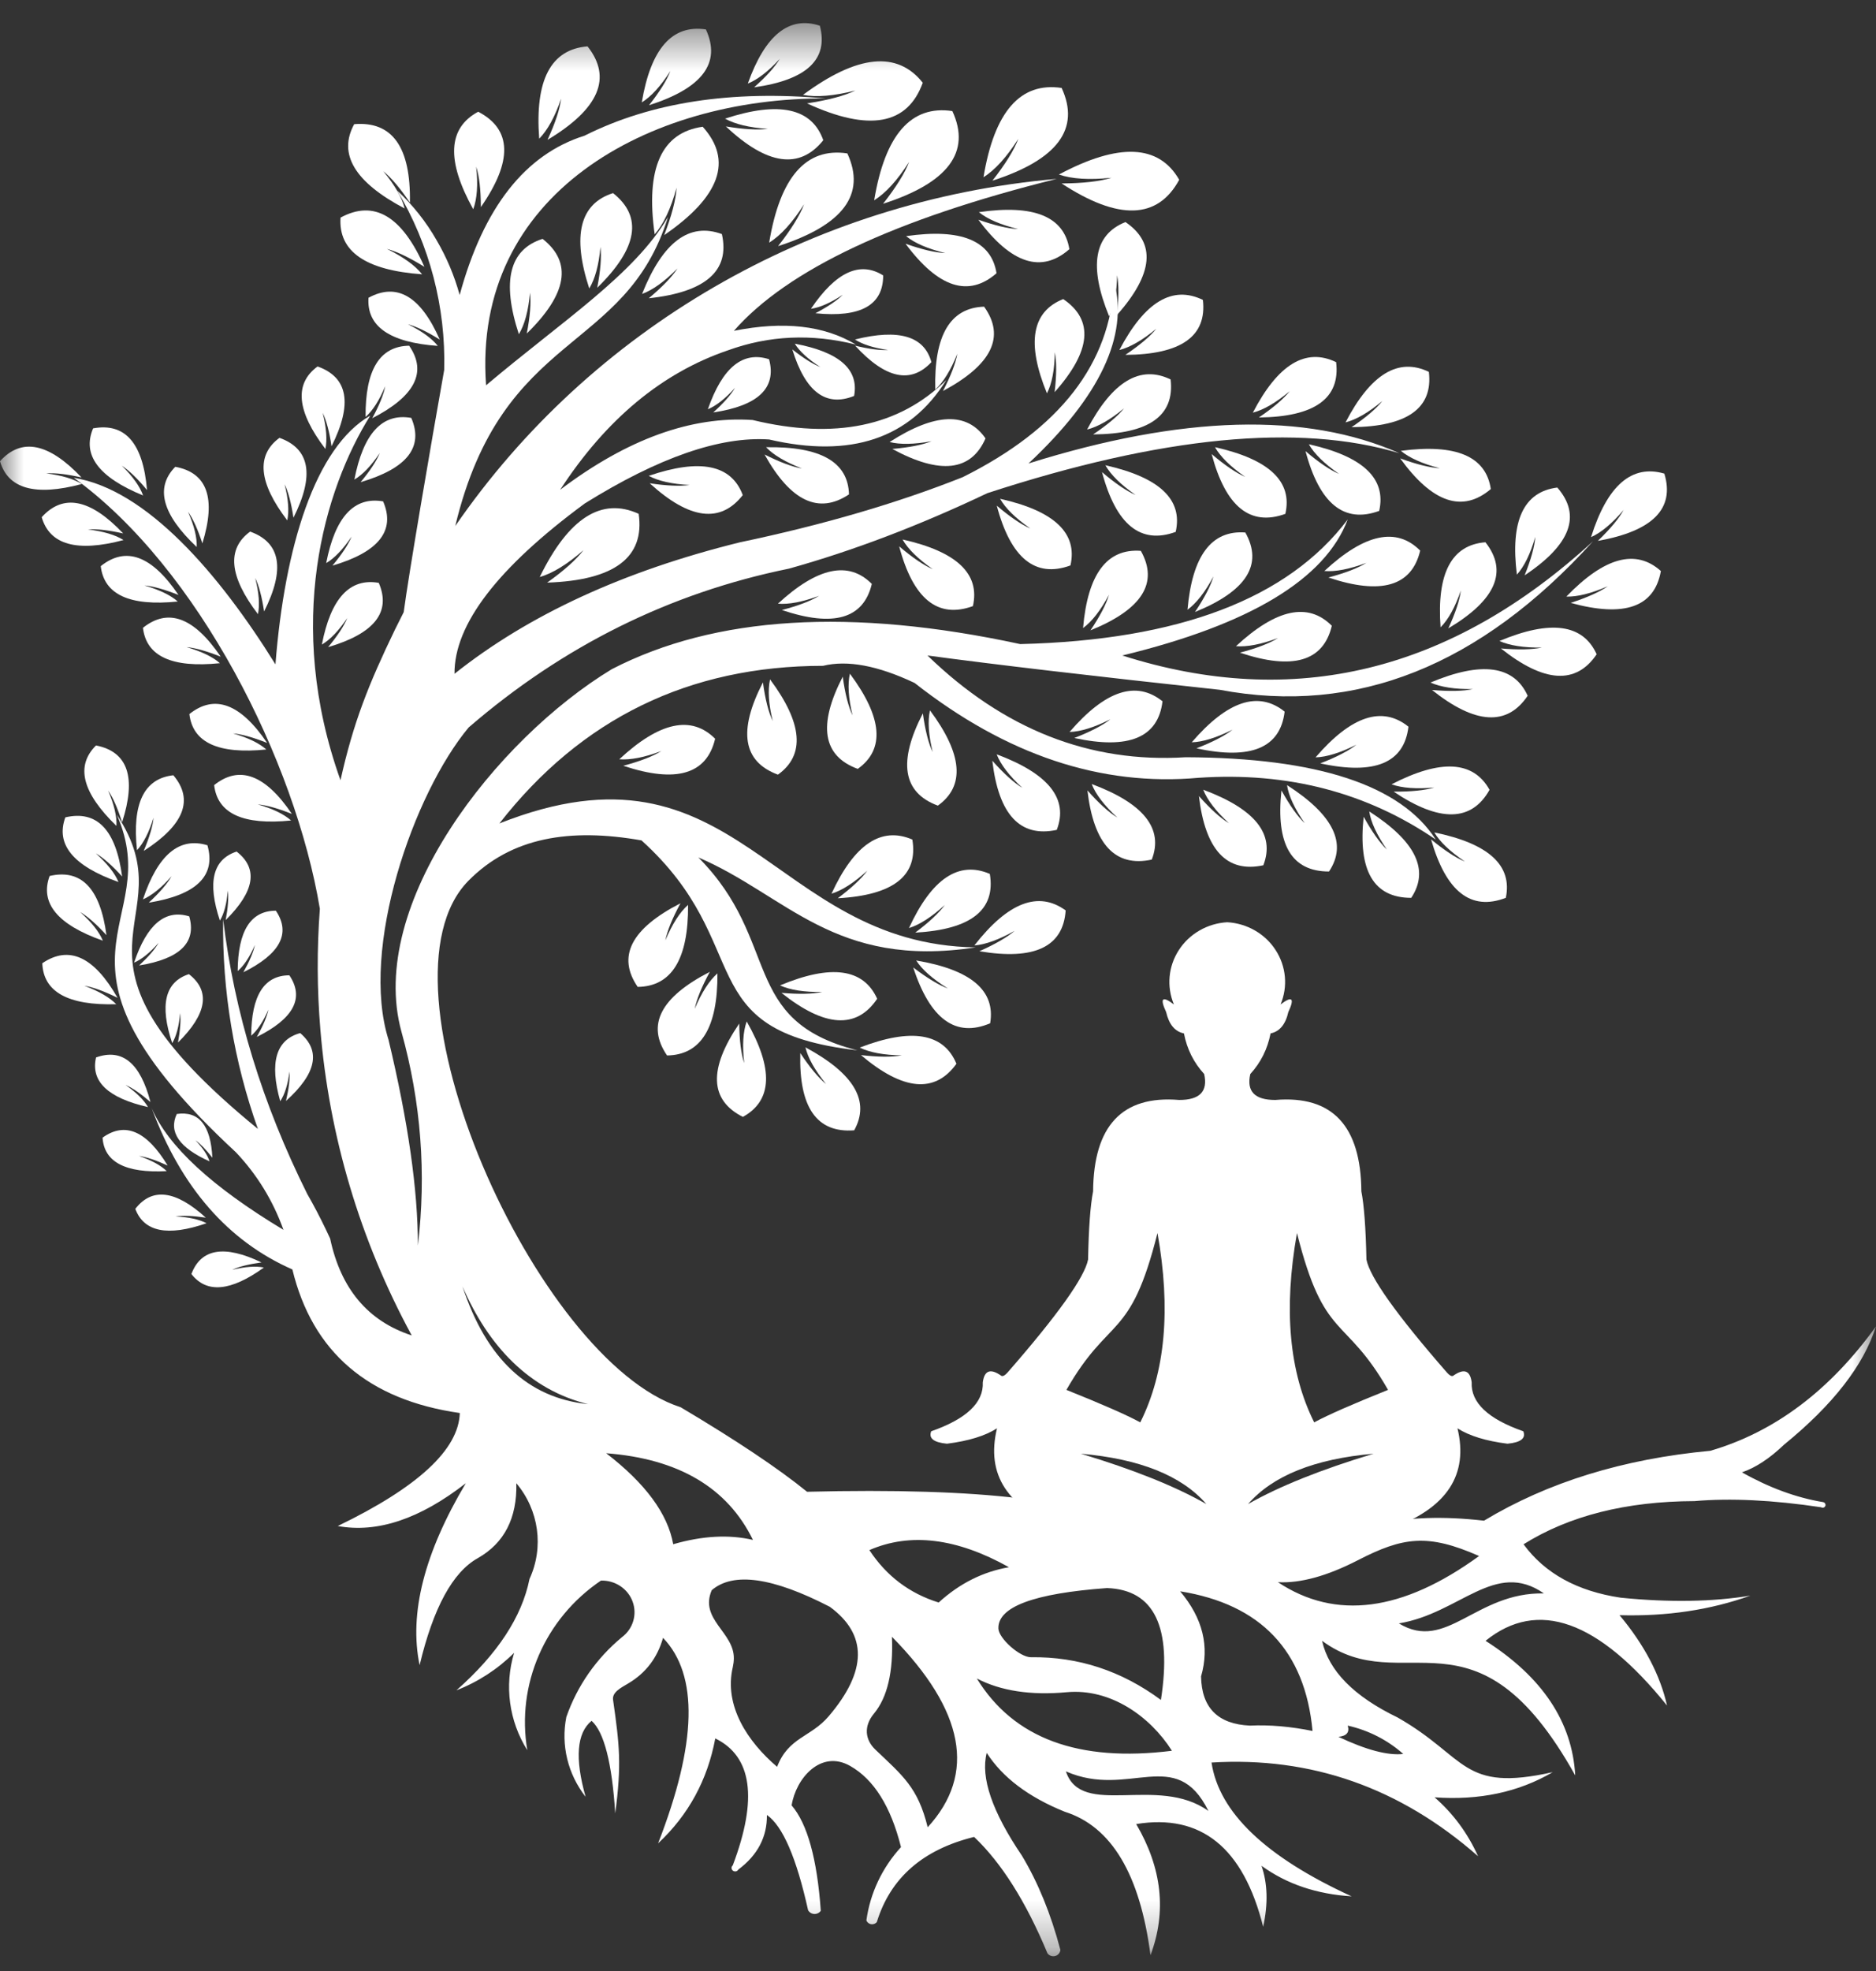 <svg width="40" height="42" viewBox="0 0 40 42" fill="none" xmlns="http://www.w3.org/2000/svg">
<rect x="0" y="0" width="40" height="42" fill="#333333" stroke="none"/>
<mask id="mask0_390_735" style="mask-type:luminance" maskUnits="userSpaceOnUse" x="0" y="0" width="40" height="42">
<path d="M40 0.492H0V41.685H40V0.492Z" fill="white"/>
</mask>
<g mask="url(#mask0_390_735)">
<path fill-rule="evenodd" clip-rule="evenodd" d="M24.313 30.309C24.02 30.15 23.494 29.92 22.738 29.617C23.66 28.007 24.097 28.594 24.68 26.274C24.969 27.897 24.847 29.242 24.313 30.309ZM23.046 30.977C24.302 31.087 25.195 31.444 25.722 32.05C25.057 31.671 24.165 31.314 23.046 30.977ZM28.021 30.309C27.487 29.242 27.365 27.897 27.654 26.274C28.237 28.594 28.674 28.007 29.596 29.617C28.84 29.92 28.315 30.15 28.021 30.309ZM29.288 30.977C28.169 31.314 27.277 31.671 26.611 32.05C27.139 31.444 28.031 31.087 29.288 30.977ZM26.167 19.652C25.745 19.676 25.361 19.896 25.136 20.244C24.91 20.591 24.871 21.023 25.03 21.404C24.782 21.215 24.726 21.269 24.864 21.565C24.925 21.83 25.051 21.982 25.244 22.021C25.308 22.355 25.453 22.643 25.675 22.886C25.759 23.255 25.582 23.44 25.142 23.439C23.929 23.338 23.318 23.987 23.307 25.387C23.248 25.685 23.213 26.169 23.2 26.839C23.128 27.214 22.556 28.018 21.482 29.248C21.428 29.309 21.385 29.332 21.352 29.318C21.121 29.154 20.989 29.199 20.955 29.456C20.975 29.887 20.608 30.236 19.855 30.499C19.796 30.648 19.908 30.737 20.191 30.764C20.651 30.706 21.006 30.597 21.258 30.436C21.019 31.423 21.48 32.13 22.643 32.557C24.667 33.027 25.842 33.356 26.167 33.548C26.493 33.356 27.667 33.027 29.691 32.557C30.853 32.13 31.315 31.423 31.076 30.436C31.328 30.597 31.683 30.706 32.142 30.764C32.427 30.737 32.539 30.648 32.48 30.499C31.726 30.236 31.359 29.887 31.379 29.456C31.346 29.199 31.213 29.154 30.982 29.318C30.949 29.332 30.906 29.309 30.852 29.248C29.778 28.018 29.206 27.214 29.135 26.839C29.121 26.169 29.085 25.685 29.027 25.387C29.016 23.987 28.405 23.338 27.192 23.439C26.752 23.44 26.575 23.255 26.659 22.886C26.881 22.643 27.026 22.355 27.091 22.021C27.283 21.982 27.41 21.83 27.47 21.565C27.608 21.269 27.552 21.215 27.304 21.404C27.464 21.023 27.424 20.591 27.198 20.244C26.973 19.896 26.588 19.676 26.167 19.652Z" fill="white"/>
<path fill-rule="evenodd" clip-rule="evenodd" d="M28.538 37.01C29.133 37.291 29.594 37.412 29.92 37.375C29.586 37.078 29.178 36.87 28.736 36.771C28.78 36.913 28.713 36.993 28.538 37.01ZM31.537 33.157C30.442 32.675 29.918 32.749 28.948 33.249C28.297 33.583 27.73 33.74 27.248 33.715C28.477 34.53 29.906 34.343 31.537 33.157ZM32.919 33.954C31.875 33.229 31.128 34.38 29.827 34.593C30.842 35.211 31.463 33.925 32.919 33.954ZM26.652 36.771C27.067 36.751 27.512 36.789 27.986 36.885C27.826 35.177 26.884 34.185 25.163 33.909C25.646 34.483 25.794 35.086 25.609 35.722C25.62 36.39 25.967 36.74 26.652 36.771ZM21.983 35.314C22.988 35.3 23.913 35.603 24.753 36.224C24.994 34.67 24.613 33.876 23.604 33.84C22.046 33.953 21.273 34.24 21.288 34.702C21.293 34.911 21.747 35.317 21.983 35.314ZM24.988 37.307C24.519 36.567 23.671 35.975 22.75 36.059C21.981 36.13 21.34 36.033 20.828 35.767C21.612 37.044 22.999 37.557 24.988 37.307ZM25.766 38.59C25.073 37.184 24.072 38.338 22.727 37.746C23.058 38.753 24.685 37.813 25.766 38.59ZM19.78 38.937C20.82 37.804 20.567 36.451 19.018 34.878C19.049 35.624 18.921 36.169 18.636 36.513C18.41 36.784 18.444 37.073 18.666 37.284C19.248 37.838 19.573 38.09 19.78 38.937ZM16.569 37.649C16.814 37.014 17.285 37.023 17.67 36.571C18.491 35.607 18.499 34.83 17.693 34.239C16.473 33.609 15.633 33.492 15.175 33.886C14.909 34.509 15.653 34.779 15.647 35.34C15.646 35.403 15.638 35.464 15.625 35.523C15.431 36.347 15.941 37.114 16.569 37.649ZM14.354 32.906C14.977 32.726 15.543 32.695 16.054 32.814C15.511 31.701 14.468 31.085 12.925 30.967C13.761 31.61 14.238 32.256 14.354 32.906ZM20.014 34.148C20.46 33.741 20.96 33.491 21.513 33.396C20.401 32.774 19.409 32.652 18.537 33.031C18.898 33.581 19.391 33.954 20.014 34.148ZM12.539 29.921C11.289 29.613 10.412 28.688 9.861 27.411C10.367 28.954 11.26 29.79 12.539 29.921ZM31.642 32.404C33.003 31.584 34.611 31.088 36.467 30.915C37.835 30.516 39.012 29.633 39.999 28.266C39.735 29.096 39.082 29.935 38.041 30.783C37.733 31.078 37.433 31.275 37.142 31.374C37.723 31.702 38.3 31.914 38.874 32.009C38.898 32.014 38.918 32.032 38.922 32.056C38.928 32.08 38.918 32.104 38.897 32.118C38.877 32.131 38.85 32.132 38.829 32.118C37.797 31.964 36.897 31.92 36.13 31.987C34.672 31.992 33.457 32.299 32.485 32.907C32.94 33.528 33.631 33.907 34.555 34.045C35.591 34.149 36.514 34.134 37.322 34.001C36.467 34.307 35.537 34.446 34.532 34.418C35.061 35.051 35.398 35.693 35.544 36.343C34.078 34.525 32.788 34.065 31.675 34.964C32.886 35.736 33.523 36.692 33.587 37.832C31.462 34.028 29.93 36.246 28.189 34.964C28.332 35.605 28.869 36.149 29.8 36.598C31.292 37.447 31.157 38.198 33.107 37.763C32.381 38.189 31.541 38.367 30.588 38.299C30.986 38.646 31.295 39.065 31.515 39.554C29.851 38.093 27.957 37.428 25.832 37.558C25.991 38.62 26.988 39.571 28.819 40.409C28.074 40.363 27.434 40.147 26.898 39.758C27.028 40.136 27.04 40.57 26.933 41.058C26.511 39.372 25.609 38.643 24.226 38.869C24.776 39.806 24.878 40.738 24.531 41.663C24.307 39.939 23.698 38.92 22.704 38.607C21.931 38.295 21.376 37.877 21.039 37.352C20.904 37.875 21.154 38.605 21.789 39.542C22.134 40.116 22.407 40.785 22.609 41.549C22.605 41.611 22.56 41.665 22.498 41.681C22.434 41.697 22.369 41.673 22.333 41.621C21.876 40.524 21.355 39.698 20.77 39.143C19.677 39.412 18.986 40.016 18.696 40.956C18.668 40.992 18.621 41.01 18.574 41.003C18.528 40.996 18.489 40.964 18.473 40.922C18.553 40.34 18.811 39.797 19.211 39.36C18.994 38.494 18.633 37.918 18.128 37.631C17.503 37.275 16.97 37.894 16.879 38.471C17.214 38.86 17.422 39.609 17.501 40.717C17.47 40.761 17.417 40.787 17.362 40.785C17.306 40.782 17.257 40.752 17.23 40.705C16.982 39.587 16.689 38.91 16.352 38.675C16.358 39.142 16.155 39.53 15.743 39.838C15.729 39.865 15.699 39.881 15.669 39.878C15.637 39.876 15.611 39.855 15.602 39.827C15.591 39.798 15.602 39.767 15.625 39.747C16.161 38.328 16.036 37.427 15.251 37.044C15.085 37.93 14.68 38.675 14.032 39.28C14.862 37.149 14.897 35.69 14.137 34.901C14.016 35.328 13.769 35.65 13.399 35.87C13.226 35.972 13.049 36.062 13.072 36.224C13.211 37.2 13.255 37.598 13.118 38.641C13.049 37.564 12.88 36.907 12.614 36.669C12.297 36.927 12.254 37.467 12.486 38.288C12.107 37.804 11.957 37.186 12.075 36.589C12.304 35.929 12.713 35.341 13.258 34.889C13.498 34.711 13.59 34.403 13.488 34.127C13.387 33.852 13.113 33.671 12.813 33.681C11.617 34.49 11.006 35.897 11.243 37.295C10.853 36.673 10.751 35.919 10.962 35.22C10.613 35.567 10.195 35.839 9.732 36.019C10.608 35.246 11.127 34.454 11.29 33.647C11.601 32.97 11.492 32.18 11.009 31.606C11.027 32.349 10.753 32.881 10.189 33.202C9.653 33.499 9.239 34.26 8.947 35.483C8.718 34.385 9.046 33.093 9.932 31.606C8.952 32.369 8.043 32.672 7.202 32.518C8.913 31.691 9.78 30.888 9.804 30.11C7.852 29.831 6.661 28.811 6.234 27.051C4.86 26.446 3.86 25.299 3.233 23.611C3.58 24.423 4.516 25.288 6.044 26.207C5.82 25.583 5.482 25.032 5.032 24.556C0.487 20.344 3.555 19.774 2.49 17.359C4.057 19.723 0.788 20.212 5.499 24.056C4.987 22.62 4.736 21.109 4.758 19.589C4.995 21.569 5.593 23.521 6.552 25.444C6.687 25.678 6.82 25.932 6.952 26.207C6.981 26.268 7.011 26.329 7.039 26.392C7.267 27.464 7.846 28.152 8.779 28.457C7.671 26.417 7.017 24.197 6.831 21.94C6.759 21.084 6.756 20.223 6.82 19.365C6.296 16.222 4.231 12.105 1.574 10.182C3.122 10.428 4.672 12.224 5.873 14.157C6.07 11.645 6.722 9.529 7.895 8.856C6.912 10.427 6.064 13.287 7.26 16.626C7.534 15.394 7.859 14.58 8.423 13.413C8.483 13.29 8.545 13.167 8.608 13.044C8.705 12.293 9.194 9.435 9.471 7.884C9.507 6.544 9.161 5.221 8.47 4.061C8.807 4.374 9.088 4.731 9.308 5.117C9.523 5.484 9.689 5.877 9.801 6.286C10.309 4.421 11.197 3.289 12.464 2.891C13.88 2.181 15.595 1.917 17.607 2.098C13.835 2.078 10.063 4.132 10.364 8.21C12.01 6.822 13.519 5.853 14.243 4.624C13.33 7.565 10.716 7.011 9.707 11.209C12.589 7.025 17.283 4.272 22.53 3.812C19.083 4.668 16.788 5.748 15.648 7.05C16.707 6.837 17.574 6.935 18.25 7.343C17.308 7.107 16.399 7.147 15.522 7.465C14.115 7.944 12.923 8.934 11.944 10.436C13.375 9.356 14.743 8.862 16.047 8.95C17.796 9.373 19.172 9.088 20.177 8.098C19.4 9.347 18.141 9.769 16.399 9.365C15.352 9.294 14.042 9.749 12.469 10.728C10.609 12.099 9.682 13.309 9.691 14.358C11.268 13.103 13.296 12.169 15.773 11.557C17.546 11.185 19.13 10.723 20.527 10.168C22.6 9.135 23.676 7.747 23.756 6.004C24.064 7.157 23.455 8.448 21.93 9.876C25.207 8.849 27.843 8.776 29.837 9.657C27.694 9.013 24.765 9.297 21.052 10.509C19.592 11.203 18.182 11.738 16.823 12.117C14.284 12.634 12.007 13.763 9.992 15.502C8.818 16.911 7.67 20.208 8.284 22.156C8.702 23.9 8.911 25.361 8.91 26.541C9.093 25.003 8.977 23.485 8.56 21.986C7.812 19.274 10.579 15.752 13.044 14.26C15.244 13.124 18.147 12.946 21.753 13.725C25.135 13.642 27.463 12.757 28.736 11.069C28.256 12.341 26.654 13.307 23.93 13.968C27.585 15.132 30.93 14.32 33.967 11.533C31.561 14.19 28.909 15.246 26.008 14.699C23.27 14.403 21.192 14.159 19.776 13.968C21.399 15.541 23.235 16.264 25.282 16.136C28.093 16.147 29.869 16.731 30.613 17.89C29.142 16.885 27.457 16.446 25.558 16.574C23.474 16.762 21.456 16.088 19.501 14.553C18.716 14.182 18.067 14.061 17.549 14.188C14.694 14.19 12.395 15.31 10.648 17.547C15.737 15.53 16.421 20.12 20.804 20.188C17.792 20.647 16.777 19.079 14.89 18.271C16.67 20.061 15.757 21.743 18.282 22.382C14.659 21.962 16.154 20.146 13.678 17.908C12.148 17.639 10.901 17.842 9.988 18.768C7.83 20.955 11.435 29 14.513 29.987C15.691 30.687 16.59 31.286 17.208 31.788C20.944 31.695 23.263 31.976 24.167 32.632C28.274 33.943 27.993 31.988 31.642 32.404Z" fill="white"/>
<path fill-rule="evenodd" clip-rule="evenodd" d="M23.699 3.788C23.226 3.837 22.854 3.814 22.578 3.719C23.855 3.038 24.71 3.075 25.143 3.831C24.685 4.676 23.848 4.703 22.635 3.909C23.094 3.906 23.448 3.866 23.699 3.788Z" fill="white"/>
<path fill-rule="evenodd" clip-rule="evenodd" d="M21.709 4.881C21.333 4.789 21.055 4.669 20.872 4.521C22.046 4.351 22.689 4.614 22.801 5.31C22.206 5.831 21.559 5.621 20.861 4.682C21.212 4.805 21.494 4.872 21.709 4.881Z" fill="white"/>
<path fill-rule="evenodd" clip-rule="evenodd" d="M20.156 5.393C19.781 5.301 19.502 5.181 19.32 5.032C20.493 4.862 21.136 5.126 21.248 5.822C20.653 6.342 20.006 6.133 19.308 5.194C19.66 5.317 19.942 5.384 20.156 5.393Z" fill="white"/>
<path fill-rule="evenodd" clip-rule="evenodd" d="M20.412 7.538C20.272 7.889 20.115 8.143 19.942 8.302C19.912 7.148 20.258 6.558 20.983 6.535C21.441 7.174 21.149 7.773 20.106 8.332C20.274 8.008 20.375 7.743 20.412 7.538Z" fill="white"/>
<path fill-rule="evenodd" clip-rule="evenodd" d="M23.819 5.866C23.812 6.242 23.756 6.533 23.649 6.741C23.21 5.669 23.326 4.999 23.997 4.732C24.654 5.177 24.593 5.838 23.814 6.715C23.857 6.354 23.858 6.071 23.819 5.866Z" fill="white"/>
<path fill-rule="evenodd" clip-rule="evenodd" d="M22.491 7.507C22.485 7.883 22.429 8.175 22.323 8.382C21.883 7.309 22 6.639 22.67 6.373C23.327 6.819 23.266 7.479 22.487 8.356C22.529 7.995 22.531 7.711 22.491 7.507Z" fill="white"/>
<path fill-rule="evenodd" clip-rule="evenodd" d="M24.654 7.006C24.359 7.249 24.097 7.4 23.867 7.459C24.407 6.43 25.001 6.075 25.648 6.391C25.737 7.164 25.186 7.555 23.995 7.562C24.302 7.355 24.522 7.169 24.654 7.006Z" fill="white"/>
<path fill-rule="evenodd" clip-rule="evenodd" d="M30.7 9.978C30.326 9.881 30.05 9.757 29.869 9.607C31.044 9.452 31.684 9.723 31.787 10.421C31.184 10.933 30.541 10.716 29.855 9.768C30.205 9.896 30.487 9.965 30.7 9.978Z" fill="white"/>
<path fill-rule="evenodd" clip-rule="evenodd" d="M29.475 8.544C29.182 8.789 28.92 8.941 28.689 9.001C29.224 7.97 29.817 7.611 30.466 7.924C30.558 8.697 30.009 9.09 28.818 9.103C29.125 8.895 29.344 8.709 29.475 8.544Z" fill="white"/>
<path fill-rule="evenodd" clip-rule="evenodd" d="M27.498 8.337C27.204 8.582 26.943 8.734 26.713 8.794C27.248 7.763 27.84 7.403 28.489 7.717C28.581 8.49 28.032 8.883 26.842 8.896C27.148 8.688 27.367 8.501 27.498 8.337Z" fill="white"/>
<path fill-rule="evenodd" clip-rule="evenodd" d="M23.967 8.701C23.672 8.945 23.409 9.095 23.179 9.153C23.719 8.126 24.313 7.77 24.96 8.086C25.049 8.86 24.498 9.249 23.308 9.257C23.615 9.05 23.834 8.866 23.967 8.701Z" fill="white"/>
<path fill-rule="evenodd" clip-rule="evenodd" d="M28.551 10.099C28.237 9.88 28.023 9.67 27.907 9.467C29.064 9.725 29.563 10.198 29.407 10.887C28.658 11.16 28.134 10.735 27.836 9.613C28.117 9.853 28.356 10.015 28.551 10.099Z" fill="white"/>
<path fill-rule="evenodd" clip-rule="evenodd" d="M26.55 10.162C26.235 9.943 26.021 9.732 25.906 9.529C27.063 9.788 27.564 10.261 27.406 10.95C26.656 11.222 26.132 10.797 25.835 9.676C26.117 9.915 26.355 10.077 26.55 10.162Z" fill="white"/>
<path fill-rule="evenodd" clip-rule="evenodd" d="M34.619 10.867C34.372 11.156 34.141 11.349 33.924 11.446C34.271 10.341 34.793 9.89 35.487 10.092C35.714 10.838 35.24 11.317 34.069 11.526C34.335 11.27 34.518 11.05 34.619 10.867Z" fill="white"/>
<path fill-rule="evenodd" clip-rule="evenodd" d="M32.735 11.44C32.631 11.803 32.5 12.071 32.343 12.245C32.199 11.098 32.486 10.479 33.205 10.389C33.723 10.983 33.491 11.606 32.508 12.26C32.644 11.922 32.72 11.648 32.735 11.44Z" fill="white"/>
<path fill-rule="evenodd" clip-rule="evenodd" d="M34.282 12.492C33.929 12.645 33.634 12.719 33.397 12.713C34.209 11.871 34.881 11.69 35.413 12.168C35.277 12.937 34.636 13.162 33.49 12.847C33.844 12.731 34.108 12.613 34.282 12.492Z" fill="white"/>
<path fill-rule="evenodd" clip-rule="evenodd" d="M32.875 13.799C32.489 13.803 32.188 13.756 31.971 13.659C33.061 13.202 33.752 13.296 34.044 13.942C33.604 14.593 32.925 14.551 32.002 13.818C32.375 13.849 32.666 13.843 32.875 13.799Z" fill="white"/>
<path fill-rule="evenodd" clip-rule="evenodd" d="M31.404 14.684C31.018 14.688 30.717 14.641 30.501 14.544C31.59 14.087 32.281 14.18 32.573 14.826C32.135 15.478 31.454 15.437 30.533 14.703C30.905 14.734 31.195 14.729 31.404 14.684Z" fill="white"/>
<path fill-rule="evenodd" clip-rule="evenodd" d="M31.148 12.583C31.026 12.939 30.882 13.201 30.716 13.367C30.631 12.215 30.95 11.611 31.672 11.555C32.159 12.173 31.896 12.785 30.881 13.39C31.034 13.058 31.123 12.789 31.148 12.583Z" fill="white"/>
<path fill-rule="evenodd" clip-rule="evenodd" d="M29.134 11.994C28.773 12.129 28.475 12.186 28.238 12.168C29.096 11.371 29.778 11.226 30.281 11.733C30.102 12.492 29.449 12.683 28.324 12.306C28.684 12.21 28.954 12.106 29.134 11.994Z" fill="white"/>
<path fill-rule="evenodd" clip-rule="evenodd" d="M27.25 13.596C26.889 13.731 26.59 13.788 26.353 13.77C27.212 12.973 27.894 12.828 28.397 13.335C28.217 14.094 27.565 14.285 26.438 13.908C26.8 13.812 27.07 13.708 27.25 13.596Z" fill="white"/>
<path fill-rule="evenodd" clip-rule="evenodd" d="M25.873 12.284C25.695 12.617 25.51 12.853 25.32 12.993C25.42 11.842 25.831 11.293 26.553 11.347C26.936 12.031 26.578 12.595 25.48 13.041C25.683 12.736 25.815 12.483 25.873 12.284Z" fill="white"/>
<path fill-rule="evenodd" clip-rule="evenodd" d="M31.236 18.36C30.919 18.146 30.7 17.939 30.582 17.738C31.742 17.976 32.251 18.441 32.107 19.132C31.363 19.418 30.832 19.002 30.513 17.886C30.798 18.121 31.04 18.279 31.236 18.36Z" fill="white"/>
<path fill-rule="evenodd" clip-rule="evenodd" d="M30.583 16.781C30.198 16.815 29.894 16.793 29.67 16.713C30.719 16.171 31.415 16.21 31.76 16.83C31.377 17.514 30.695 17.527 29.715 16.869C30.089 16.871 30.378 16.842 30.583 16.781Z" fill="white"/>
<path fill-rule="evenodd" clip-rule="evenodd" d="M29.571 18.103C29.355 17.79 29.23 17.52 29.195 17.291C30.186 17.927 30.484 18.54 30.09 19.132C29.29 19.132 28.952 18.556 29.076 17.404C29.253 17.724 29.418 17.957 29.571 18.103Z" fill="white"/>
<path fill-rule="evenodd" clip-rule="evenodd" d="M27.818 17.541C27.602 17.229 27.476 16.959 27.442 16.73C28.433 17.366 28.732 17.979 28.337 18.571C27.537 18.571 27.199 17.996 27.323 16.843C27.5 17.163 27.666 17.396 27.818 17.541Z" fill="white"/>
<path fill-rule="evenodd" clip-rule="evenodd" d="M28.921 15.869C28.578 16.041 28.287 16.131 28.05 16.139C28.812 15.253 29.473 15.036 30.031 15.485C29.94 16.258 29.313 16.519 28.151 16.267C28.498 16.133 28.755 15.999 28.921 15.869Z" fill="white"/>
<path fill-rule="evenodd" clip-rule="evenodd" d="M26.281 15.548C25.937 15.72 25.646 15.811 25.41 15.818C26.172 14.933 26.831 14.715 27.391 15.164C27.299 15.937 26.672 16.198 25.511 15.946C25.857 15.812 26.114 15.679 26.281 15.548Z" fill="white"/>
<path fill-rule="evenodd" clip-rule="evenodd" d="M23.676 15.327C23.332 15.5 23.043 15.59 22.805 15.598C23.567 14.712 24.227 14.495 24.787 14.944C24.695 15.717 24.069 15.978 22.906 15.726C23.253 15.591 23.51 15.458 23.676 15.327Z" fill="white"/>
<path fill-rule="evenodd" clip-rule="evenodd" d="M21.797 16.788C21.517 16.528 21.335 16.291 21.251 16.074C22.359 16.487 22.787 17.024 22.532 17.684C21.751 17.852 21.293 17.361 21.158 16.21C21.403 16.485 21.616 16.677 21.797 16.788Z" fill="white"/>
<path fill-rule="evenodd" clip-rule="evenodd" d="M23.823 17.421C23.543 17.162 23.361 16.924 23.277 16.707C24.386 17.12 24.813 17.657 24.558 18.317C23.777 18.485 23.32 17.993 23.186 16.843C23.43 17.117 23.642 17.311 23.823 17.421Z" fill="white"/>
<path fill-rule="evenodd" clip-rule="evenodd" d="M26.202 17.542C25.922 17.282 25.74 17.044 25.655 16.828C26.764 17.241 27.191 17.777 26.937 18.438C26.156 18.606 25.698 18.114 25.563 16.963C25.808 17.238 26.021 17.432 26.202 17.542Z" fill="white"/>
<path fill-rule="evenodd" clip-rule="evenodd" d="M24.212 10.547C23.898 10.328 23.683 10.117 23.569 9.914C24.725 10.173 25.225 10.646 25.068 11.334C24.319 11.607 23.796 11.182 23.497 10.06C23.778 10.3 24.017 10.462 24.212 10.547Z" fill="white"/>
<path fill-rule="evenodd" clip-rule="evenodd" d="M21.968 11.261C21.654 11.043 21.439 10.832 21.324 10.629C22.481 10.887 22.981 11.361 22.824 12.049C22.075 12.322 21.551 11.897 21.253 10.775C21.535 11.014 21.773 11.177 21.968 11.261Z" fill="white"/>
<path fill-rule="evenodd" clip-rule="evenodd" d="M19.888 12.129C19.574 11.909 19.359 11.699 19.244 11.496C20.4 11.754 20.901 12.228 20.744 12.916C19.994 13.188 19.47 12.764 19.172 11.642C19.454 11.881 19.692 12.044 19.888 12.129Z" fill="white"/>
<path fill-rule="evenodd" clip-rule="evenodd" d="M18.937 7.458C18.626 7.414 18.39 7.339 18.23 7.234C19.165 7.001 19.709 7.162 19.859 7.717C19.421 8.186 18.879 8.07 18.233 7.366C18.528 7.437 18.763 7.468 18.937 7.458Z" fill="white"/>
<path fill-rule="evenodd" clip-rule="evenodd" d="M17.49 7.821C17.228 7.652 17.047 7.486 16.947 7.324C17.896 7.501 18.318 7.872 18.211 8.437C17.61 8.68 17.171 8.35 16.894 7.446C17.13 7.632 17.328 7.757 17.49 7.821Z" fill="white"/>
<path fill-rule="evenodd" clip-rule="evenodd" d="M17.971 6.281C17.709 6.453 17.483 6.553 17.291 6.58C17.822 5.795 18.335 5.558 18.831 5.869C18.832 6.503 18.351 6.772 17.386 6.675C17.654 6.534 17.848 6.403 17.971 6.281Z" fill="white"/>
<path fill-rule="evenodd" clip-rule="evenodd" d="M21.713 2.958C21.463 3.35 21.215 3.623 20.97 3.777C21.201 2.377 21.757 1.743 22.636 1.874C23.039 2.745 22.547 3.404 21.16 3.85C21.438 3.495 21.622 3.198 21.713 2.958Z" fill="white"/>
<path fill-rule="evenodd" clip-rule="evenodd" d="M19.384 3.45C19.133 3.843 18.885 4.115 18.639 4.268C18.871 2.869 19.427 2.235 20.306 2.367C20.709 3.238 20.217 3.896 18.829 4.342C19.107 3.987 19.293 3.69 19.384 3.45Z" fill="white"/>
<path fill-rule="evenodd" clip-rule="evenodd" d="M17.144 4.353C16.894 4.746 16.646 5.018 16.4 5.171C16.632 3.771 17.187 3.137 18.067 3.269C18.47 4.141 17.978 4.799 16.59 5.245C16.869 4.89 17.053 4.593 17.144 4.353Z" fill="white"/>
<path fill-rule="evenodd" clip-rule="evenodd" d="M19.886 16.025C19.798 15.659 19.778 15.363 19.829 15.137C20.525 16.072 20.581 16.749 19.997 17.167C19.249 16.891 19.142 16.235 19.677 15.201C19.727 15.562 19.796 15.836 19.886 16.025Z" fill="white"/>
<path fill-rule="evenodd" clip-rule="evenodd" d="M18.178 15.244C18.089 14.877 18.071 14.581 18.121 14.355C18.817 15.29 18.873 15.968 18.289 16.384C17.541 16.11 17.434 15.455 17.969 14.419C18.018 14.78 18.088 15.055 18.178 15.244Z" fill="white"/>
<path fill-rule="evenodd" clip-rule="evenodd" d="M16.476 15.365C16.387 14.998 16.369 14.704 16.419 14.477C17.115 15.412 17.171 16.089 16.587 16.507C15.839 16.231 15.732 15.576 16.267 14.541C16.316 14.901 16.386 15.176 16.476 15.365Z" fill="white"/>
<path fill-rule="evenodd" clip-rule="evenodd" d="M21.633 19.836C21.297 20.024 21.011 20.128 20.775 20.147C21.493 19.226 22.142 18.979 22.722 19.4C22.669 20.178 22.056 20.467 20.883 20.27C21.222 20.118 21.472 19.974 21.633 19.836Z" fill="white"/>
<path fill-rule="evenodd" clip-rule="evenodd" d="M20.212 21.064C19.887 20.861 19.661 20.663 19.535 20.467C20.704 20.663 21.23 21.109 21.112 21.805C20.379 22.117 19.832 21.72 19.472 20.616C19.767 20.84 20.013 20.99 20.212 21.064Z" fill="white"/>
<path fill-rule="evenodd" clip-rule="evenodd" d="M20.144 19.285C19.862 19.542 19.607 19.706 19.381 19.776C19.867 18.722 20.442 18.337 21.105 18.622C21.233 19.39 20.703 19.807 19.515 19.873C19.81 19.651 20.021 19.455 20.144 19.285Z" fill="white"/>
<path fill-rule="evenodd" clip-rule="evenodd" d="M18.492 18.553C18.21 18.81 17.956 18.974 17.729 19.044C18.215 17.99 18.79 17.605 19.453 17.89C19.581 18.658 19.052 19.076 17.863 19.141C18.159 18.918 18.369 18.723 18.492 18.553Z" fill="white"/>
<path fill-rule="evenodd" clip-rule="evenodd" d="M19.229 22.489C18.843 22.483 18.543 22.427 18.331 22.323C19.435 21.898 20.122 22.013 20.393 22.668C19.934 23.305 19.255 23.243 18.357 22.483C18.728 22.526 19.019 22.527 19.229 22.489Z" fill="white"/>
<path fill-rule="evenodd" clip-rule="evenodd" d="M17.613 23.099C17.373 22.803 17.226 22.544 17.174 22.318C18.212 22.876 18.558 23.466 18.213 24.086C17.415 24.147 17.032 23.598 17.064 22.44C17.266 22.745 17.449 22.965 17.613 23.099Z" fill="white"/>
<path fill-rule="evenodd" clip-rule="evenodd" d="M15.868 22.654C15.825 22.28 15.843 21.984 15.921 21.766C16.497 22.775 16.47 23.454 15.839 23.8C15.129 23.441 15.104 22.777 15.762 21.811C15.766 22.175 15.802 22.456 15.868 22.654Z" fill="white"/>
<path fill-rule="evenodd" clip-rule="evenodd" d="M14.813 21.498C14.959 21.15 15.121 20.898 15.297 20.742C15.305 21.898 14.947 22.48 14.223 22.491C13.778 21.844 14.081 21.25 15.135 20.709C14.96 21.031 14.853 21.294 14.813 21.498Z" fill="white"/>
<path fill-rule="evenodd" clip-rule="evenodd" d="M14.187 20.038C14.334 19.689 14.495 19.438 14.671 19.282C14.679 20.437 14.321 21.02 13.597 21.03C13.152 20.383 13.456 19.788 14.509 19.248C14.335 19.57 14.227 19.833 14.187 20.038Z" fill="white"/>
<path fill-rule="evenodd" clip-rule="evenodd" d="M17.534 21.139C17.148 21.143 16.847 21.096 16.632 20.998C17.721 20.542 18.413 20.637 18.703 21.283C18.264 21.934 17.584 21.892 16.662 21.157C17.035 21.189 17.325 21.182 17.534 21.139Z" fill="white"/>
<path fill-rule="evenodd" clip-rule="evenodd" d="M12.441 11.723C12.094 12.026 11.783 12.217 11.508 12.296C12.123 11.037 12.826 10.588 13.618 10.949C13.751 11.878 13.101 12.367 11.666 12.415C12.03 12.156 12.287 11.925 12.441 11.723Z" fill="white"/>
<path fill-rule="evenodd" clip-rule="evenodd" d="M14.705 10.335C14.328 10.315 14.036 10.249 13.832 10.14C14.928 9.765 15.596 9.901 15.837 10.55C15.363 11.156 14.702 11.073 13.853 10.298C14.214 10.352 14.498 10.364 14.705 10.335Z" fill="white"/>
<path fill-rule="evenodd" clip-rule="evenodd" d="M17.099 9.983C16.748 9.847 16.493 9.696 16.334 9.53C17.495 9.51 18.084 9.844 18.102 10.535C17.457 10.965 16.857 10.682 16.302 9.685C16.627 9.848 16.893 9.948 17.099 9.983Z" fill="white"/>
<path fill-rule="evenodd" clip-rule="evenodd" d="M19.863 9.402C19.49 9.47 19.192 9.476 18.968 9.419C19.936 8.796 20.619 8.771 21.013 9.342C20.706 10.043 20.044 10.118 19.026 9.567C19.39 9.534 19.669 9.48 19.863 9.402Z" fill="white"/>
<path fill-rule="evenodd" clip-rule="evenodd" d="M17.465 12.696C17.112 12.827 16.82 12.883 16.587 12.864C17.43 12.086 18.097 11.946 18.589 12.443C18.411 13.186 17.773 13.37 16.671 12.999C17.024 12.907 17.289 12.805 17.465 12.696Z" fill="white"/>
<path fill-rule="evenodd" clip-rule="evenodd" d="M15.672 8.265C15.464 8.495 15.271 8.647 15.093 8.721C15.403 7.83 15.838 7.475 16.398 7.655C16.563 8.269 16.166 8.646 15.208 8.789C15.431 8.587 15.585 8.412 15.672 8.265Z" fill="white"/>
<path fill-rule="evenodd" clip-rule="evenodd" d="M23.646 12.674C23.467 13.008 23.282 13.245 23.093 13.383C23.192 12.232 23.602 11.684 24.325 11.738C24.708 12.421 24.351 12.986 23.251 13.432C23.456 13.127 23.587 12.874 23.646 12.674Z" fill="white"/>
<path fill-rule="evenodd" clip-rule="evenodd" d="M14.101 16.004C13.74 16.14 13.441 16.197 13.204 16.18C14.062 15.381 14.743 15.236 15.248 15.742C15.069 16.501 14.417 16.693 13.29 16.318C13.651 16.221 13.92 16.117 14.101 16.004Z" fill="white"/>
<path fill-rule="evenodd" clip-rule="evenodd" d="M18.239 1.929C17.78 2.045 17.408 2.076 17.121 2.022C18.28 1.164 19.132 1.078 19.675 1.763C19.35 2.664 18.528 2.811 17.207 2.203C17.66 2.133 18.004 2.042 18.239 1.929Z" fill="white"/>
<path fill-rule="evenodd" clip-rule="evenodd" d="M16.626 1.254C16.381 1.521 16.154 1.697 15.945 1.781C16.315 0.743 16.828 0.333 17.481 0.548C17.668 1.266 17.2 1.704 16.079 1.861C16.341 1.628 16.524 1.426 16.626 1.254Z" fill="white"/>
<path fill-rule="evenodd" clip-rule="evenodd" d="M14.294 1.513C14.089 1.834 13.885 2.057 13.684 2.182C13.876 1.037 14.331 0.518 15.051 0.627C15.38 1.342 14.976 1.879 13.839 2.242C14.067 1.952 14.219 1.709 14.294 1.513Z" fill="white"/>
<path fill-rule="evenodd" clip-rule="evenodd" d="M11.964 2.103C11.831 2.491 11.675 2.774 11.497 2.955C11.402 1.707 11.744 1.051 12.527 0.988C13.058 1.657 12.774 2.321 11.674 2.98C11.84 2.62 11.936 2.328 11.964 2.103Z" fill="white"/>
<path fill-rule="evenodd" clip-rule="evenodd" d="M16.37 2.746C15.975 2.719 15.671 2.646 15.459 2.528C16.613 2.15 17.312 2.303 17.554 2.988C17.049 3.618 16.356 3.52 15.477 2.694C15.855 2.756 16.153 2.774 16.37 2.746Z" fill="white"/>
<path fill-rule="evenodd" clip-rule="evenodd" d="M14.426 4C14.304 4.446 14.148 4.777 13.959 4.993C13.761 3.589 14.102 2.824 14.983 2.701C15.63 3.419 15.356 4.19 14.162 5.01C14.323 4.591 14.411 4.254 14.426 4Z" fill="white"/>
<path fill-rule="evenodd" clip-rule="evenodd" d="M12.803 5.263C12.768 5.648 12.688 5.943 12.564 6.147C12.195 5.017 12.364 4.34 13.071 4.115C13.709 4.618 13.597 5.29 12.734 6.132C12.804 5.766 12.828 5.476 12.803 5.263Z" fill="white"/>
<path fill-rule="evenodd" clip-rule="evenodd" d="M11.301 6.238C11.266 6.623 11.187 6.917 11.063 7.122C10.693 5.991 10.861 5.314 11.569 5.09C12.208 5.592 12.096 6.264 11.232 7.107C11.303 6.739 11.326 6.45 11.301 6.238Z" fill="white"/>
<path fill-rule="evenodd" clip-rule="evenodd" d="M14.445 5.72C14.17 5.999 13.918 6.18 13.69 6.264C14.13 5.158 14.697 4.732 15.392 4.988C15.568 5.769 15.047 6.225 13.833 6.356C14.124 6.112 14.328 5.901 14.445 5.72Z" fill="white"/>
<path fill-rule="evenodd" clip-rule="evenodd" d="M10.153 3.551C10.194 3.933 10.173 4.236 10.09 4.459C9.514 3.421 9.548 2.729 10.196 2.381C10.916 2.755 10.935 3.433 10.253 4.413C10.252 4.041 10.219 3.754 10.153 3.551Z" fill="white"/>
<path fill-rule="evenodd" clip-rule="evenodd" d="M8.173 3.649C8.421 3.949 8.573 4.213 8.628 4.443C7.562 3.881 7.204 3.282 7.552 2.646C8.365 2.578 8.761 3.135 8.74 4.318C8.53 4.008 8.341 3.785 8.173 3.649Z" fill="white"/>
<path fill-rule="evenodd" clip-rule="evenodd" d="M8.25 5.304C8.602 5.477 8.853 5.658 9 5.845C7.793 5.759 7.212 5.356 7.261 4.637C7.973 4.25 8.57 4.6 9.049 5.686C8.727 5.487 8.461 5.36 8.25 5.304Z" fill="white"/>
<path fill-rule="evenodd" clip-rule="evenodd" d="M8.698 6.91C8.997 7.058 9.209 7.212 9.335 7.371C8.308 7.297 7.816 6.955 7.857 6.345C8.464 6.015 8.97 6.312 9.376 7.236C9.103 7.066 8.877 6.958 8.698 6.91Z" fill="white"/>
<path fill-rule="evenodd" clip-rule="evenodd" d="M8.214 8.229C8.088 8.531 7.948 8.749 7.795 8.885C7.786 7.882 8.095 7.377 8.724 7.367C9.112 7.928 8.849 8.444 7.937 8.912C8.088 8.635 8.18 8.406 8.214 8.229Z" fill="white"/>
<path fill-rule="evenodd" clip-rule="evenodd" d="M6.88 8.797C6.96 9.114 6.979 9.371 6.938 9.567C6.325 8.762 6.269 8.176 6.771 7.809C7.423 8.04 7.522 8.606 7.069 9.51C7.023 9.197 6.959 8.96 6.88 8.797Z" fill="white"/>
<path fill-rule="evenodd" clip-rule="evenodd" d="M6.068 10.32C6.148 10.636 6.167 10.892 6.125 11.089C5.512 10.285 5.457 9.698 5.959 9.33C6.61 9.562 6.71 10.129 6.257 11.032C6.21 10.72 6.147 10.482 6.068 10.32Z" fill="white"/>
<path fill-rule="evenodd" clip-rule="evenodd" d="M5.442 12.317C5.522 12.634 5.541 12.89 5.5 13.087C4.886 12.283 4.83 11.696 5.333 11.328C5.985 11.56 6.085 12.127 5.631 13.03C5.584 12.718 5.521 12.48 5.442 12.317Z" fill="white"/>
<path fill-rule="evenodd" clip-rule="evenodd" d="M8.097 9.654C7.913 9.927 7.733 10.115 7.556 10.219C7.747 9.234 8.151 8.796 8.769 8.905C9.038 9.528 8.678 9.984 7.689 10.274C7.893 10.028 8.029 9.822 8.097 9.654Z" fill="white"/>
<path fill-rule="evenodd" clip-rule="evenodd" d="M7.497 11.434C7.313 11.706 7.132 11.895 6.955 11.999C7.146 11.014 7.55 10.576 8.169 10.684C8.437 11.307 8.076 11.763 7.088 12.053C7.292 11.808 7.428 11.601 7.497 11.434Z" fill="white"/>
<path fill-rule="evenodd" clip-rule="evenodd" d="M7.404 13.17C7.22 13.443 7.04 13.631 6.863 13.735C7.053 12.75 7.457 12.312 8.076 12.42C8.344 13.043 7.984 13.499 6.996 13.79C7.199 13.545 7.336 13.338 7.404 13.17Z" fill="white"/>
<path fill-rule="evenodd" clip-rule="evenodd" d="M0.986 10.088C1.319 10.129 1.571 10.205 1.744 10.314C0.751 10.578 0.17 10.416 0 9.828C0.457 9.32 1.037 9.436 1.738 10.174C1.422 10.103 1.171 10.074 0.986 10.088Z" fill="white"/>
<path fill-rule="evenodd" clip-rule="evenodd" d="M1.875 11.281C2.208 11.323 2.46 11.398 2.634 11.508C1.64 11.772 1.06 11.61 0.889 11.021C1.348 10.514 1.926 10.628 2.627 11.367C2.312 11.297 2.061 11.268 1.875 11.281Z" fill="white"/>
<path fill-rule="evenodd" clip-rule="evenodd" d="M2.598 9.924C2.833 10.156 2.984 10.368 3.051 10.558C2.102 10.17 1.746 9.694 1.985 9.128C2.667 9.003 3.05 9.441 3.135 10.443C2.931 10.197 2.752 10.025 2.598 9.924Z" fill="white"/>
<path fill-rule="evenodd" clip-rule="evenodd" d="M4.009 10.906C4.141 11.205 4.203 11.456 4.194 11.656C3.455 10.959 3.303 10.389 3.737 9.947C4.42 10.072 4.612 10.616 4.315 11.579C4.217 11.279 4.115 11.053 4.009 10.906Z" fill="white"/>
<path fill-rule="evenodd" clip-rule="evenodd" d="M3.079 12.475C3.4 12.569 3.637 12.682 3.79 12.818C2.766 12.922 2.219 12.671 2.148 12.064C2.685 11.634 3.237 11.839 3.806 12.678C3.505 12.559 3.264 12.491 3.079 12.475Z" fill="white"/>
<path fill-rule="evenodd" clip-rule="evenodd" d="M3.978 13.789C4.3 13.884 4.537 13.997 4.689 14.132C3.665 14.237 3.119 13.985 3.048 13.378C3.585 12.949 4.137 13.154 4.706 13.993C4.406 13.874 4.163 13.806 3.978 13.789Z" fill="white"/>
<path fill-rule="evenodd" clip-rule="evenodd" d="M4.968 15.628C5.29 15.721 5.526 15.835 5.678 15.971C4.655 16.075 4.109 15.824 4.038 15.216C4.575 14.787 5.127 14.992 5.696 15.831C5.395 15.712 5.152 15.644 4.968 15.628Z" fill="white"/>
<path fill-rule="evenodd" clip-rule="evenodd" d="M5.497 17.141C5.819 17.234 6.055 17.349 6.207 17.484C5.184 17.588 4.637 17.337 4.566 16.73C5.103 16.3 5.656 16.505 6.224 17.344C5.924 17.225 5.682 17.157 5.497 17.141Z" fill="white"/>
<path fill-rule="evenodd" clip-rule="evenodd" d="M2.306 16.847C2.434 17.148 2.494 17.399 2.482 17.599C1.753 16.892 1.606 16.322 2.047 15.885C2.727 16.018 2.912 16.565 2.603 17.523C2.509 17.222 2.409 16.996 2.306 16.847Z" fill="white"/>
<path fill-rule="evenodd" clip-rule="evenodd" d="M2.042 18.183C2.288 18.405 2.45 18.608 2.526 18.795C1.559 18.452 1.182 17.993 1.393 17.417C2.067 17.26 2.471 17.68 2.604 18.677C2.389 18.441 2.201 18.277 2.042 18.183Z" fill="white"/>
<path fill-rule="evenodd" clip-rule="evenodd" d="M1.709 19.434C1.955 19.655 2.116 19.858 2.193 20.045C1.225 19.703 0.847 19.243 1.058 18.666C1.733 18.511 2.137 18.93 2.27 19.927C2.054 19.691 1.867 19.527 1.709 19.434Z" fill="white"/>
<path fill-rule="evenodd" clip-rule="evenodd" d="M1.797 21.005C2.11 21.122 2.338 21.254 2.478 21.399C1.45 21.428 0.925 21.136 0.902 20.526C1.47 20.138 2.005 20.384 2.506 21.262C2.216 21.12 1.98 21.034 1.797 21.005Z" fill="white"/>
<path fill-rule="evenodd" clip-rule="evenodd" d="M3.274 17.425C3.177 17.738 3.059 17.968 2.921 18.117C2.814 17.12 3.071 16.589 3.696 16.52C4.137 17.042 3.926 17.579 3.064 18.133C3.187 17.84 3.257 17.605 3.274 17.425Z" fill="white"/>
<path fill-rule="evenodd" clip-rule="evenodd" d="M3.659 18.671C3.44 18.919 3.236 19.083 3.048 19.165C3.365 18.212 3.824 17.828 4.423 18.012C4.608 18.662 4.191 19.07 3.172 19.235C3.406 19.017 3.568 18.829 3.659 18.671Z" fill="white"/>
<path fill-rule="evenodd" clip-rule="evenodd" d="M3.382 20.091C3.195 20.303 3.021 20.443 2.859 20.513C3.131 19.698 3.523 19.369 4.035 19.527C4.194 20.084 3.837 20.432 2.966 20.573C3.167 20.386 3.305 20.226 3.382 20.091Z" fill="white"/>
<path fill-rule="evenodd" clip-rule="evenodd" d="M3.84 21.588C3.817 21.866 3.76 22.079 3.672 22.228C3.399 21.413 3.518 20.922 4.028 20.758C4.492 21.118 4.414 21.604 3.795 22.216C3.843 21.951 3.859 21.741 3.84 21.588Z" fill="white"/>
<path fill-rule="evenodd" clip-rule="evenodd" d="M4.857 18.977C4.834 19.256 4.778 19.468 4.689 19.617C4.417 18.802 4.536 18.312 5.045 18.146C5.51 18.507 5.432 18.993 4.812 19.606C4.862 19.34 4.877 19.13 4.857 18.977Z" fill="white"/>
<path fill-rule="evenodd" clip-rule="evenodd" d="M5.435 20.137C5.323 20.394 5.201 20.578 5.068 20.692C5.074 19.835 5.345 19.407 5.882 19.406C6.206 19.889 5.975 20.327 5.189 20.718C5.321 20.481 5.403 20.287 5.435 20.137Z" fill="white"/>
<path fill-rule="evenodd" clip-rule="evenodd" d="M5.723 21.514C5.611 21.77 5.489 21.956 5.356 22.069C5.361 21.212 5.632 20.784 6.17 20.783C6.494 21.266 6.263 21.705 5.476 22.096C5.609 21.859 5.691 21.665 5.723 21.514Z" fill="white"/>
<path fill-rule="evenodd" clip-rule="evenodd" d="M6.173 22.834C6.137 23.111 6.071 23.322 5.975 23.466C5.742 22.64 5.884 22.155 6.401 22.014C6.846 22.395 6.746 22.877 6.098 23.46C6.159 23.197 6.184 22.989 6.173 22.834Z" fill="white"/>
<path fill-rule="evenodd" clip-rule="evenodd" d="M2.679 23.12C2.912 23.284 3.07 23.441 3.155 23.591C2.298 23.395 1.929 23.042 2.048 22.533C2.605 22.333 2.991 22.65 3.208 23.483C3 23.305 2.825 23.183 2.679 23.12Z" fill="white"/>
<path fill-rule="evenodd" clip-rule="evenodd" d="M2.963 24.632C3.233 24.726 3.43 24.833 3.555 24.956C2.676 25.001 2.22 24.763 2.187 24.242C2.664 23.898 3.127 24.096 3.575 24.837C3.325 24.722 3.12 24.654 2.963 24.632Z" fill="white"/>
<path fill-rule="evenodd" clip-rule="evenodd" d="M3.743 25.92C4.029 25.936 4.249 25.984 4.404 26.066C3.575 26.353 3.069 26.251 2.885 25.76C3.241 25.299 3.744 25.361 4.388 25.947C4.114 25.906 3.899 25.897 3.743 25.92Z" fill="white"/>
<path fill-rule="evenodd" clip-rule="evenodd" d="M4.95 27.058C5.229 26.991 5.454 26.975 5.627 27.01C4.919 27.52 4.405 27.566 4.081 27.148C4.285 26.606 4.784 26.522 5.576 26.901C5.302 26.939 5.093 26.991 4.95 27.058Z" fill="white"/>
<path fill-rule="evenodd" clip-rule="evenodd" d="M4.17 24.3C4.327 24.466 4.426 24.615 4.467 24.747C3.824 24.459 3.59 24.122 3.769 23.738C4.241 23.668 4.494 23.979 4.528 24.67C4.393 24.497 4.274 24.374 4.17 24.3Z" fill="white"/>
</g>
</svg>
